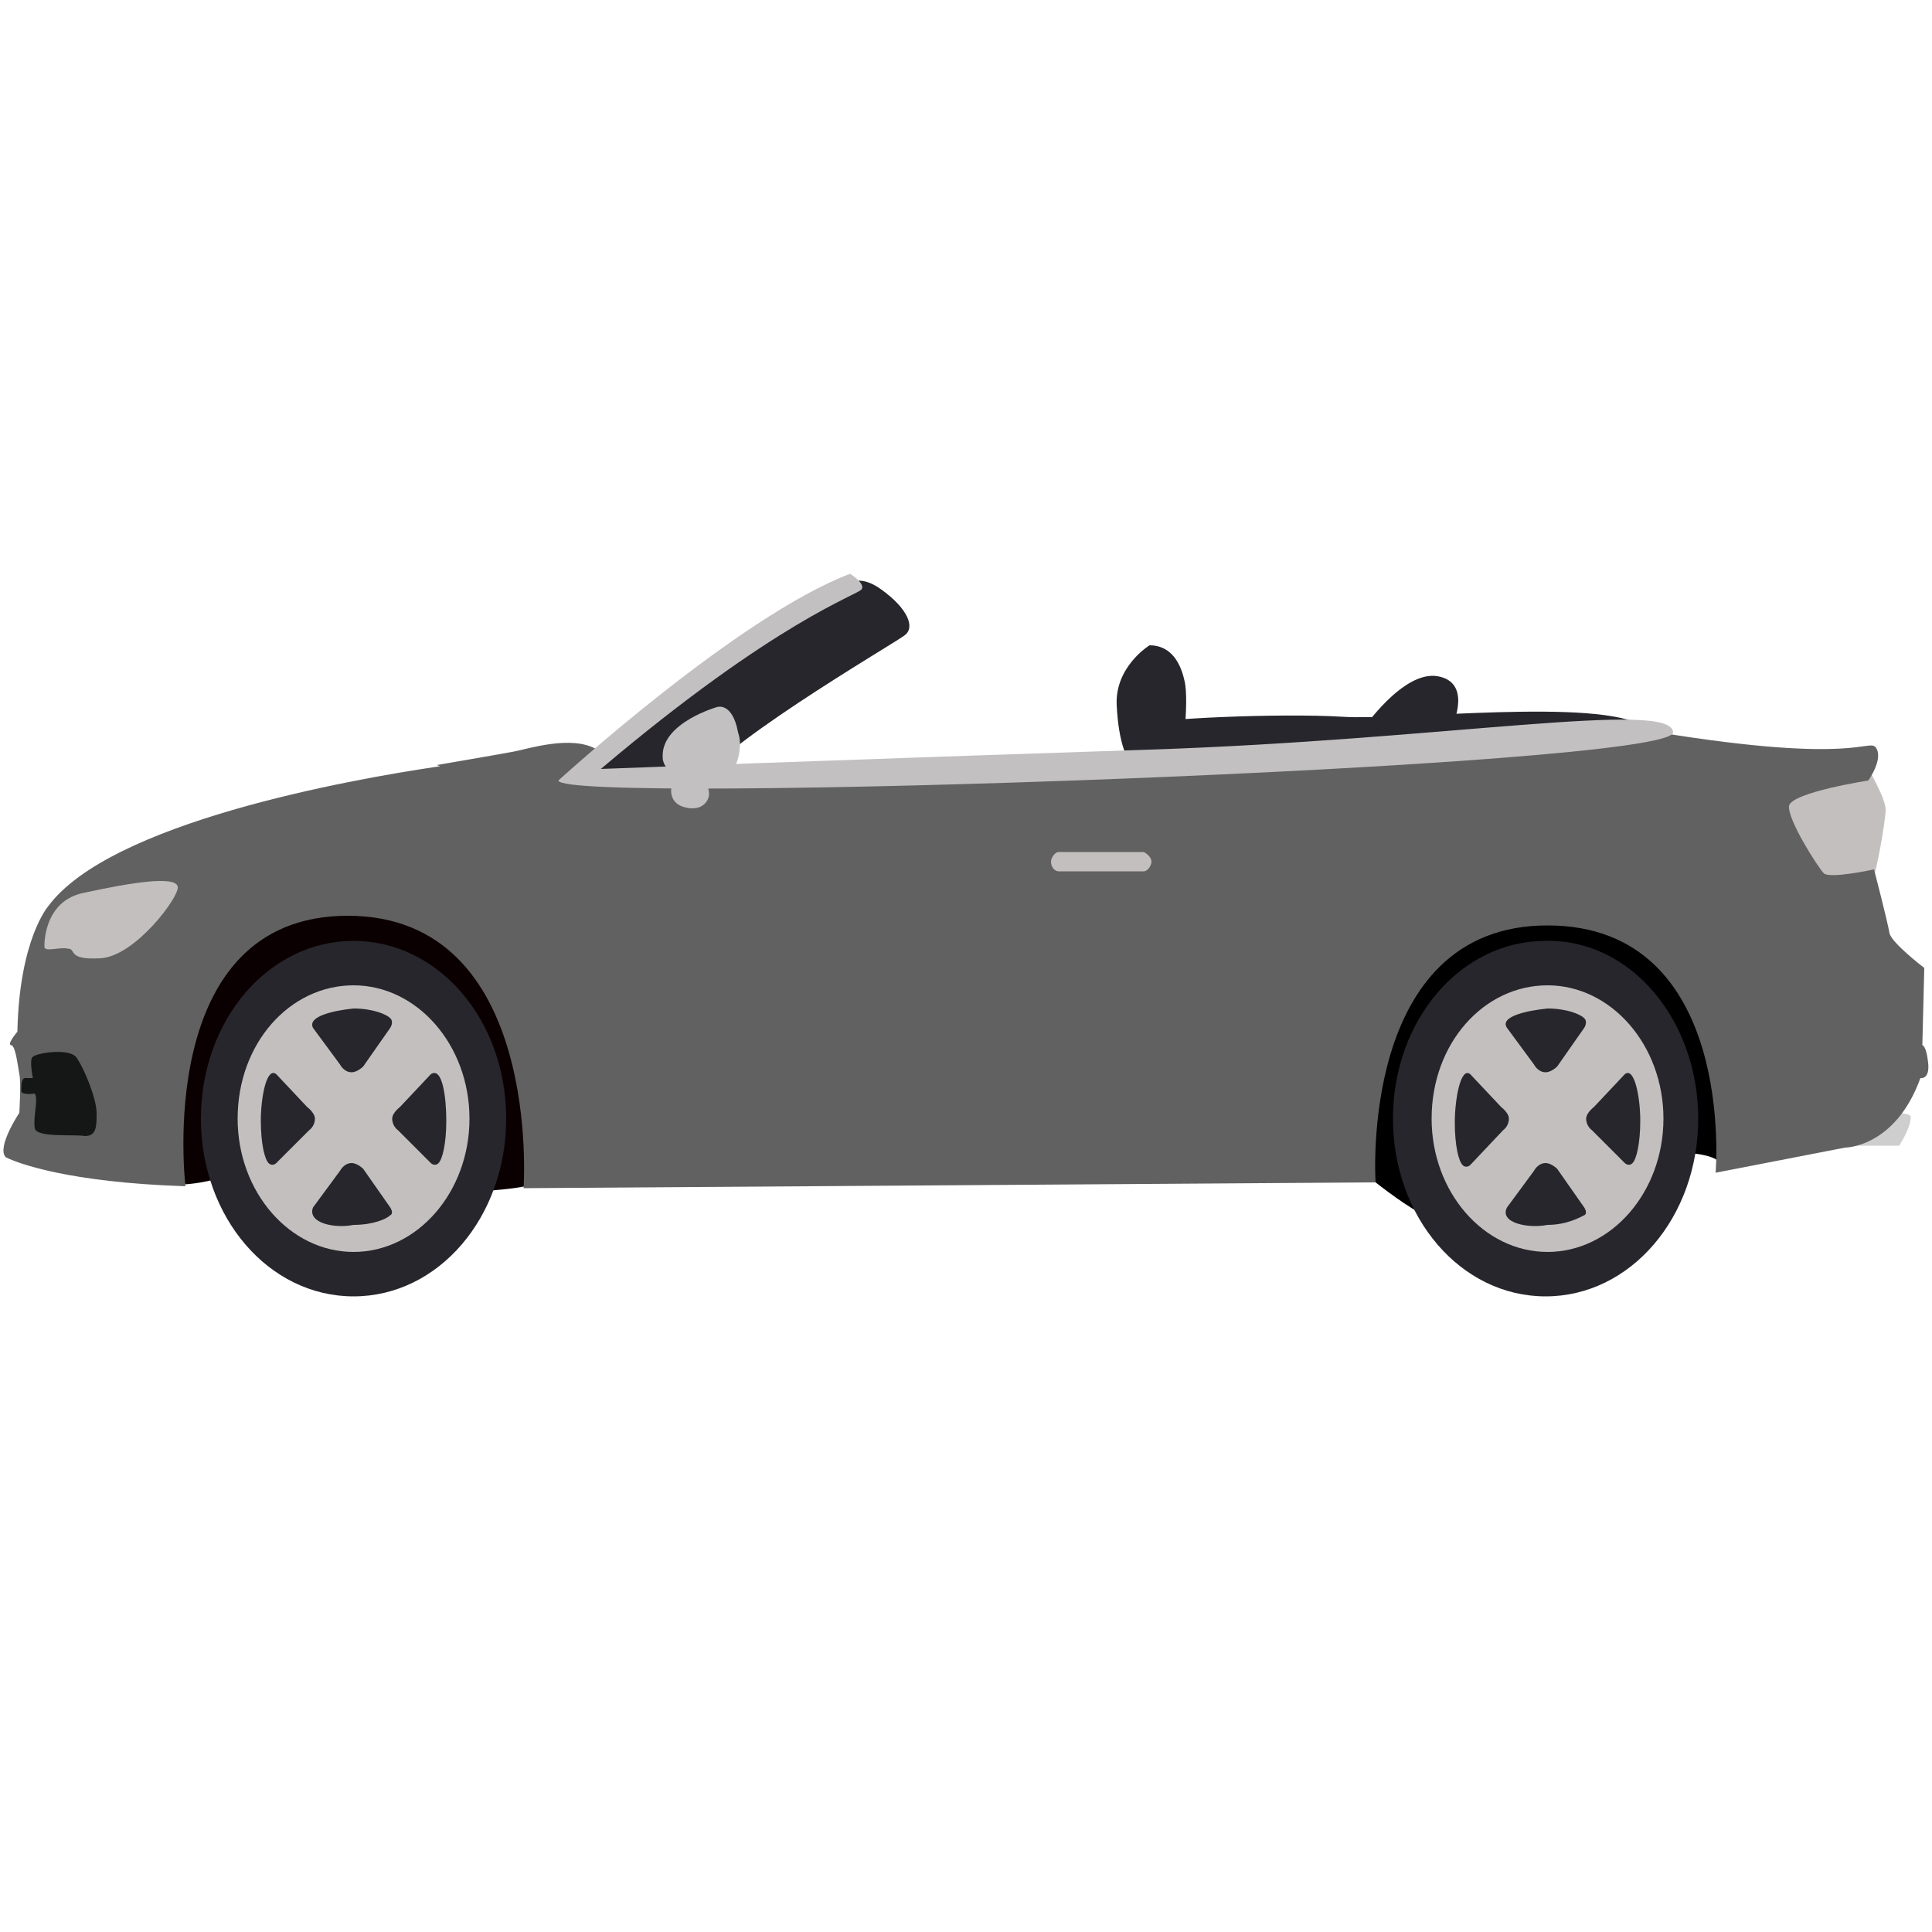 <?xml version="1.0" encoding="utf-8"?>
<!-- Generator: Adobe Illustrator 18.0.0, SVG Export Plug-In . SVG Version: 6.00 Build 0)  -->
<!DOCTYPE svg PUBLIC "-//W3C//DTD SVG 1.1//EN" "http://www.w3.org/Graphics/SVG/1.1/DTD/svg11.dtd">
<svg version="1.1" id="Layer_1" xmlns="http://www.w3.org/2000/svg" xmlns:xlink="http://www.w3.org/1999/xlink" x="0px" y="0px"
	 viewBox="0 0 500 500" enable-background="new 0 0 500 500" xml:space="preserve">
<g>
	<g>
		<path fill="#0B0001" d="M39.5,296l8.5,10.5c0,0,7.5-0.5,10-2.5s59,5.5,59.5,5s19.5-1,21-3c1.5-1.5-9-69-9-69L81,224
			C81.5,225,39,249,39.5,296z"/>
		<path d="M345,298l11,8c0,0,9.5,7.5,13,8.5c3.5,1,69-16,69-16s7.5,0.5,7.5,3.5c0,3,11.5-32,11.5-32l-29-36l-60.5,1.5
			C367,235.5,337.5,277.5,345,298z"/>
		<path fill="#CECECE" d="M462.5,296.5h29c0,0,3-4.5,3-7.5c0-2.5-29.5,0-29.5,0L462.5,296.5z"/>
		<path fill="#27262C" d="M218,152.5c0,0,3-5,10,0c7,5,9,10,6,12c-2.5,2-52.5,31-54,40c-1.5,8.5-35.5,10.5-35.5,10.5l7.5-15.5
			C152,199,204.5,157.5,218,152.5z"/>
		<path fill="#27262C" d="M297.5,167c0,0-9,5.5-8.5,15.5c0.5,10.5,3,14,3,14l13.5,2.5c0,0,2.5-17.5,1-23
			C305.5,171.5,303,167,297.5,167z"/>
		<path fill="#27262C" d="M293.5,197c0,0,0.5-8.5,2.5-9.5c2-1.5,35.5-3,51.5-2s66-5,78,2.5S299,201,293.5,197z"/>
		<path fill="#C3BFBE" d="M483,198c0,0,5,8.5,5,11.5c0,3-2.5,17-3.5,18.5c-7.5,11-26-4-26-4.5C458.5,222.5,457.5,196.5,483,198z"/>
		<path fill="#616161" d="M499,275c-0.5-4.5-1.5-4.5-1.5-4.5l0.5-20c0,0-8.5-6.5-9-9c-0.5-3-4-16.5-4-16.5s-11.5,2.5-13,1
			s-9.5-14-9-17.5c1-3.5,20.5-6.5,20.5-6.5s4-5.5,2-8.5c-2-2.5-4.5,4.5-56.5-4c0,0-123,7.5-132,7.5c-8.3,0-113.4,5-144.4,4.9
			c2.8-3,4.6-6.3,1.9-7.9c-6.5-4-18.5,0-21.5,0.5c-2.5,0.5-20,3.5-20,3.5l0.9,0.3c-23.9,3.5-85.4,14.6-101.4,36.2
			c0,0-7.5,8.5-8,32.5c0,0-3,3.5-1.5,3.5c1,0.5,1.5,4.5,2,7.5c0.5,2,0,10,0,10s-6,9-3.5,11.5c3,1.5,16,6.5,46.5,7.5
			c0,0-8.5-70,42-70s45.5,70.5,45.5,70.5L356,306c0,0-4.5-66.5,44.5-66.5s43.5,64,43.5,64l33.5-6.5c0,0,13,0,19.5-18
			C497,279,499.5,279.5,499,275z"/>
		<path fill="#27262C" d="M376,187.5c0,0,5-11-4-12.5s-19.5,14-19.5,14C352,190,376,187.5,376,187.5z"/>
		<path fill="#C3BFBE" d="M11.5,245c0,0-0.5-12,10.5-14c11.5-2.5,23.5-4.5,24-1.5c0.5,2.5-11,18-20,18.5s-6-2.5-8.5-2.5
			C15.5,245,11.5,246.5,11.5,245z"/>
		<path fill="#151616" d="M8.5,279c0,0-1-5,0-5.5c1-1,10-2.5,11.5,0.5c2,3,5,10.5,5,14s0,6-3,6c-3-0.5-12.5,0.5-13-2
			c-0.5-3,1-7.5,0-9c0,0-3,0.5-3.5-0.5c0-1.5,0-3.5,1-3.5C7,279,8.5,279,8.5,279z"/>
		<path fill="#C3BFBE" d="M298,223c0,1-1,2.5-2,2.5h-22c-1,0-2-1-2-2.5l0,0c0-1,1-2.5,2-2.5h22C297,221,298,222,298,223L298,223z"/>
		<path fill="#C2C0C1" d="M191,189.5c-1.5-8-5.5-6.5-5.5-6.5s-14,4-14,12.5l0,0v0.5c0,1.5,1,3,2,3.5c0.5,1.5,0.5,3,0.5,3.5
			c-0.5,1-1,5,3.5,6c4.5,1,6-2,6-3.5c0-1-0.5-2.5-0.5-3.5c3,0,5-0.5,5-0.5s3.5-3,3.5-9C191.5,192,191.5,191,191,189.5z"/>
		<g>
			<g>
				<path fill="#27262C" d="M131,289.5c0,25.5-17.5,46-39.5,46S52,315,52,289.5c0-25.5,17.5-46,39.5-46S131,264,131,289.5z"/>
				<path fill="#C3BFBE" d="M61.5,289.5c0,19,13.5,34.5,30,34.5s30-15.5,30-34.5c0-19-13.5-34.5-30-34.5S61.5,270,61.5,289.5z"/>
				<g>
					<path fill="#27262C" d="M81,266l7,9.5c0,0,1,2,3,2c1.5,0,3-1.5,3-1.5l7-10c0,0,1-1.5,0-2.5c-1-1-4.5-2.5-9.5-2.5
						C86.5,261.5,79.5,263,81,266z"/>
					<path fill="#27262C" d="M81,312.5l7-9.5c0,0,1-2,3-2c1.5,0,3,1.5,3,1.5l7,10c0,0,1,1.5,0,2c-1,1-4.5,2.5-9.5,2.5
						C86.5,318,79.5,316.5,81,312.5z"/>
					<path fill="#27262C" d="M111.5,278l-8,8.5c0,0-2,1.5-2,3c0,2,1.5,3,1.5,3l8.5,8.5c0,0,1,1,2,0c1-1,2-5,2-11
						C115.5,284,114.5,276,111.5,278z"/>
					<path fill="#27262C" d="M71.5,278l8,8.5c0,0,2,1.5,2,3c0,2-1.5,3-1.5,3l-8.5,8.5c0,0-1,1-2,0c-1-1-2-5-2-11
						C67.5,284,69,276,71.5,278z"/>
				</g>
			</g>
		</g>
		<g>
			<g>
				<path fill="#27262C" d="M439.5,289.5c0,25.5-17.5,46-39.5,46s-39.5-20.5-39.5-46c0-25.5,17.5-46,39.5-46
					C422,243,439.5,264,439.5,289.5z"/>
				<path fill="#C3BFBE" d="M370.5,289.5c0,19,13.5,34.5,30,34.5c16.5,0,30-15.5,30-34.5c0-19-13.5-34.5-30-34.5
					C384,255,370.5,270,370.5,289.5z"/>
				<g>
					<path fill="#27262C" d="M390,266l7,9.5c0,0,1,2,3,2c1.5,0,3-1.5,3-1.5l7-10c0,0,1-1.5,0-2.5s-4.5-2.5-9.5-2.5
						C395.5,261.5,388,263,390,266z"/>
					<path fill="#27262C" d="M390,312.5l7-9.5c0,0,1-2,3-2c1.5,0,3,1.5,3,1.5l7,10c0,0,1,1.5,0,2c-1,0.5-4.5,2.5-9.5,2.5
						C395.5,318,388,316.5,390,312.5z"/>
					<path fill="#27262C" d="M420.5,278l-8,8.5c0,0-2,1.5-2,3c0,2,1.5,3,1.5,3l8.5,8.5c0,0,1,1,2,0c1-1,2-5,2-11
						C424.5,284,423,276,420.5,278z"/>
					<path fill="#27262C" d="M380.5,278l8,8.5c0,0,2,1.5,2,3c0,2-1.5,3-1.5,3l-8.5,9c0,0-1,1-2,0s-2-5-2-11S378,276,380.5,278z"/>
				</g>
			</g>
		</g>
		<path fill="#C2C0C1" d="M144.5,202c0,0,46.5-42.5,75.5-53.5c0,0,4,2.5,3,4c-1,1.5-22,8-67.5,46.5c0,0,66-2.5,142-5
			s135-13,135.5-4.5C433.5,198.5,145.5,208.5,144.5,202z"/>
	</g>
</g>
</svg>
